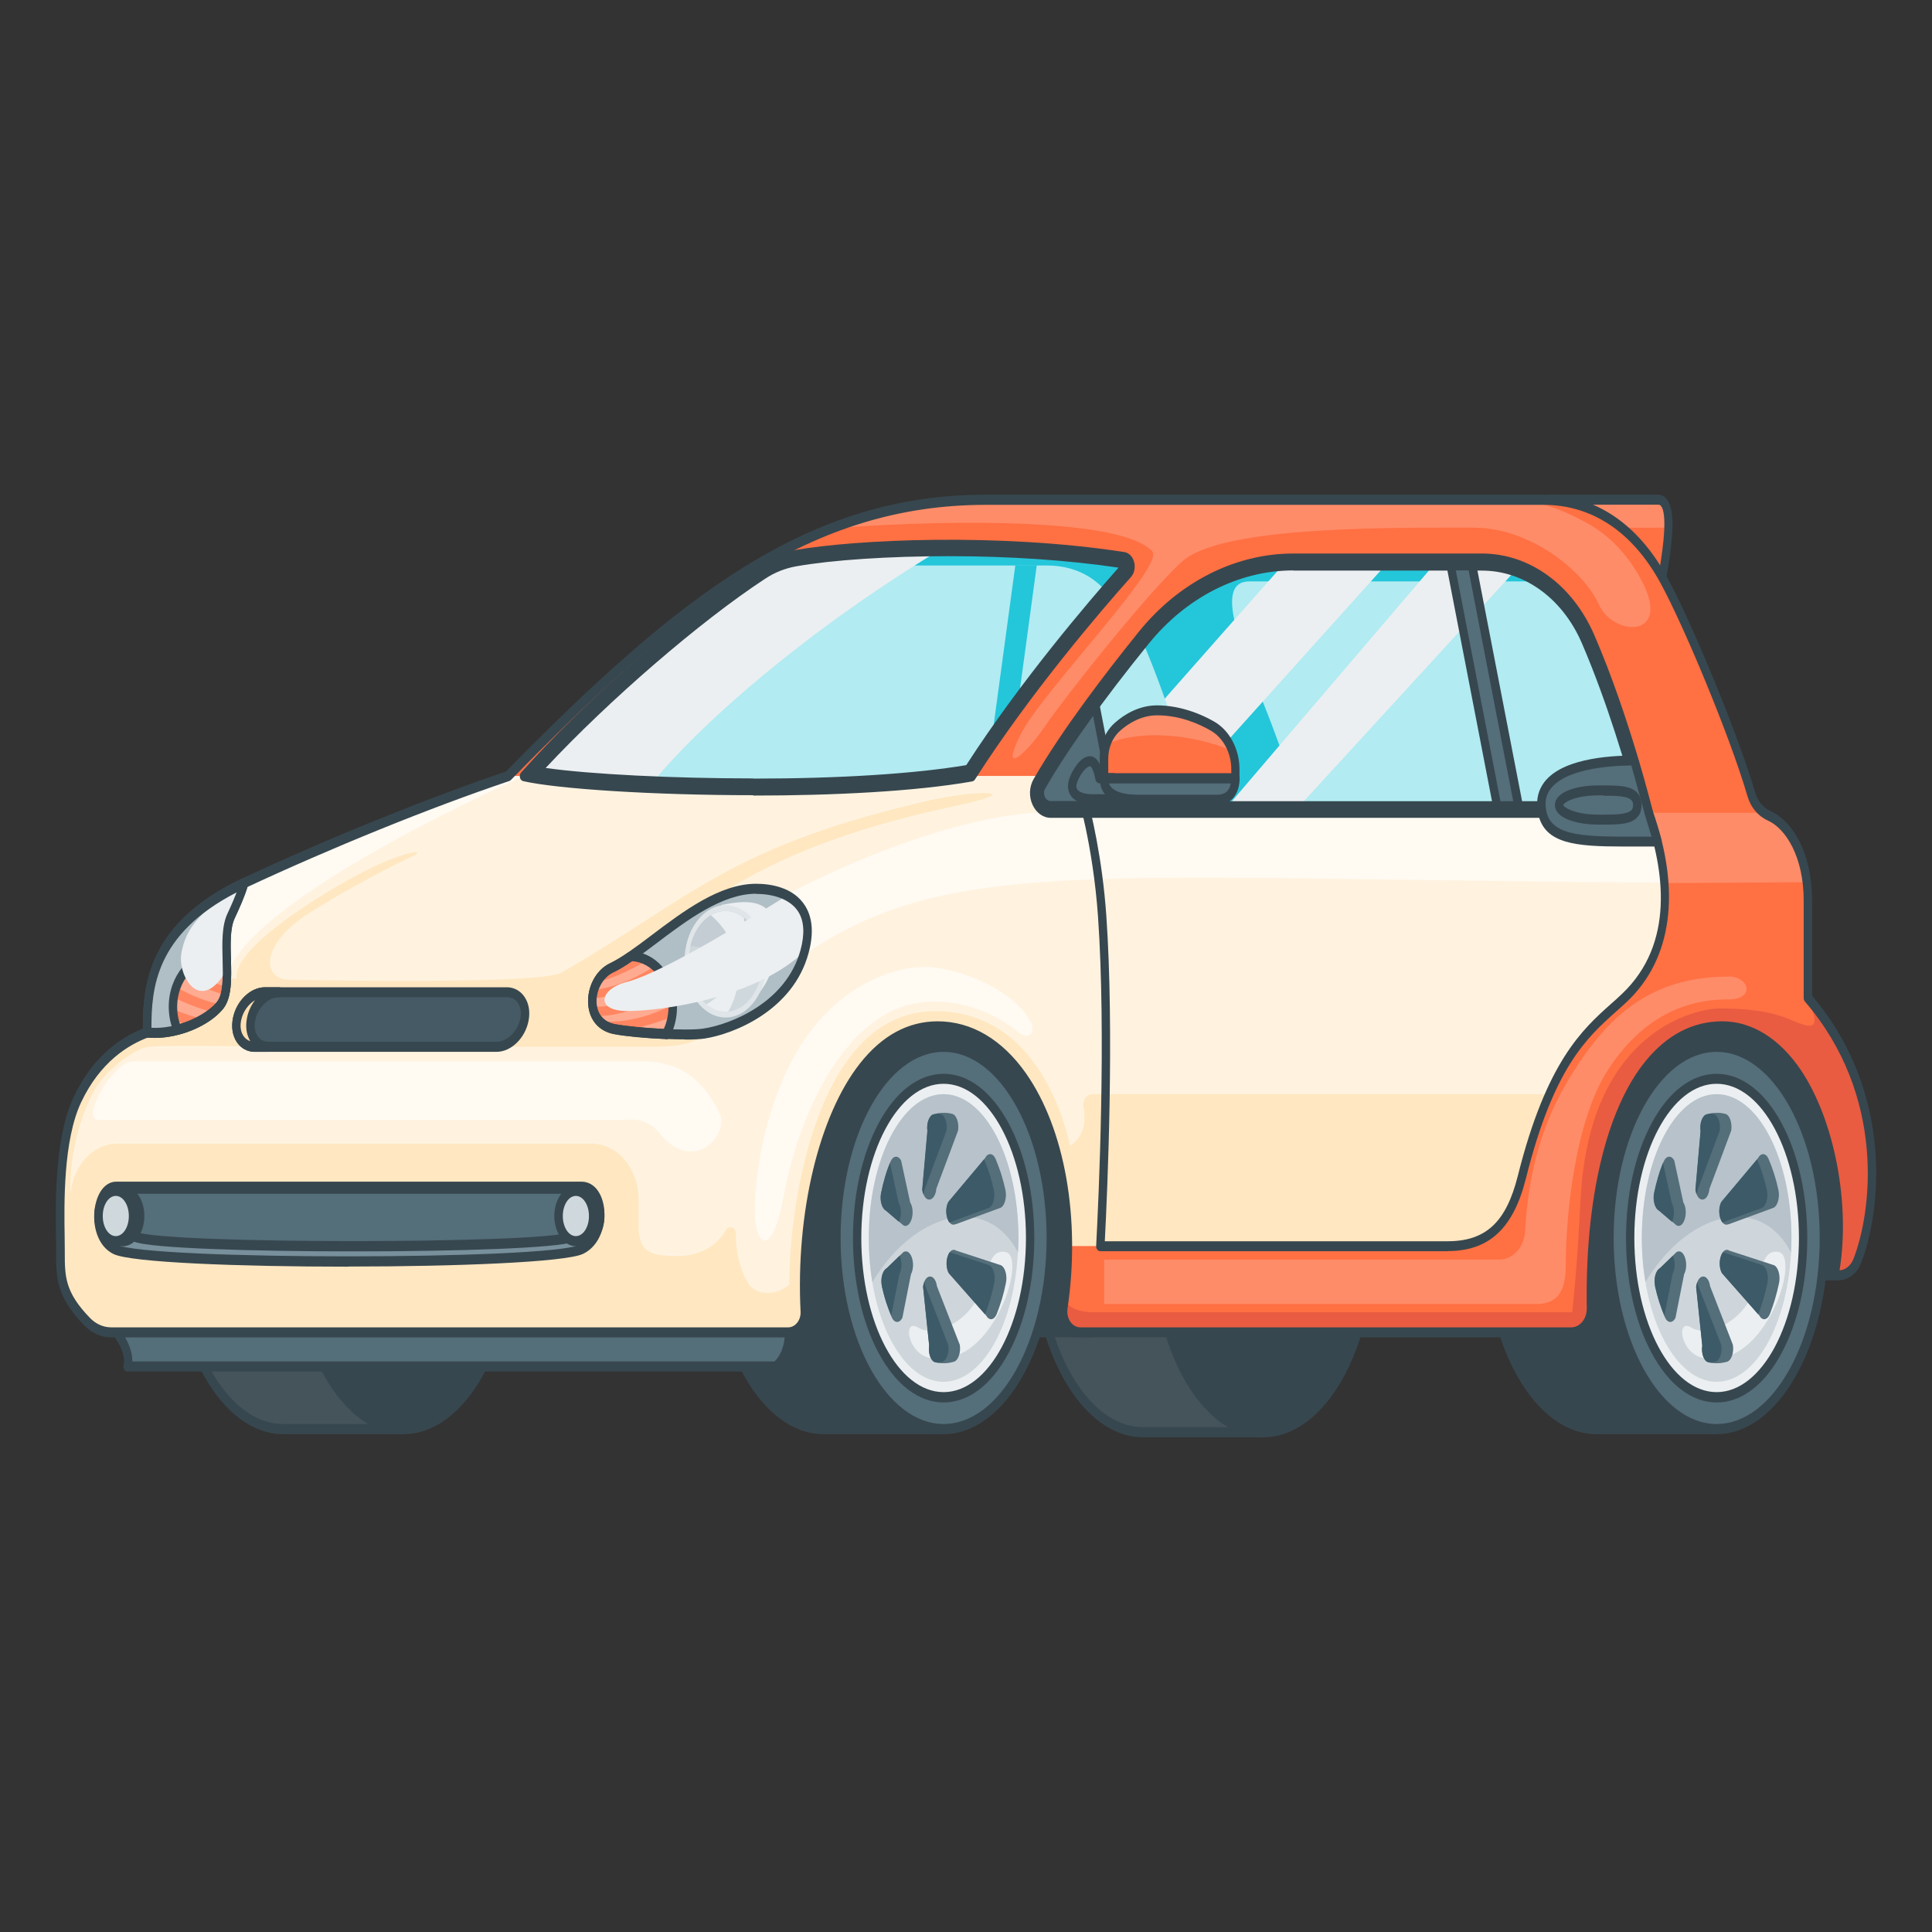 <svg width="32" height="32" viewBox="0 0 32 32" fill="none" xmlns="http://www.w3.org/2000/svg">
<rect x="0" y="0" width="32" height="32" fill="#333333" stroke="none"/>
<path d="M25.686 8.276H27.461C27.753 8.276 27.604 9.16 27.532 9.567C27.461 9.974 25.686 8.276 25.686 8.276Z" fill="#FF7043"/>
<path d="M27.634 8.739C27.638 8.502 27.606 8.309 27.491 8.282C27.482 8.282 27.47 8.279 27.461 8.279H25.686C25.686 8.279 25.904 8.488 26.19 8.741H27.636L27.634 8.739Z" fill="#FF8C68"/>
<path d="M27.466 9.713C27.105 9.713 25.99 8.675 25.642 8.342C25.619 8.32 25.61 8.285 25.619 8.249C25.628 8.213 25.656 8.194 25.684 8.194H27.459C27.524 8.194 27.581 8.224 27.62 8.285C27.763 8.496 27.694 9.033 27.597 9.583C27.588 9.641 27.558 9.682 27.512 9.702C27.498 9.707 27.48 9.71 27.459 9.71L27.466 9.713ZM25.886 8.359C26.573 8.997 27.328 9.6 27.466 9.548C27.51 9.297 27.637 8.568 27.517 8.389C27.503 8.367 27.487 8.359 27.464 8.359H25.886Z" fill="#37474F"/>
<path d="M4.691 17.34C3.71 17.34 2.916 18.757 2.916 20.504C2.916 22.252 3.71 23.669 4.691 23.669H6.683V17.337H4.691V17.34Z" fill="#45545B"/>
<path d="M6.683 23.754H4.691C3.673 23.754 2.844 22.296 2.844 20.504C2.844 18.713 3.673 17.255 4.691 17.255H6.683C6.722 17.255 6.752 17.293 6.752 17.337V23.669C6.752 23.715 6.72 23.751 6.683 23.751V23.754ZM4.691 17.422C3.749 17.422 2.985 18.806 2.985 20.504C2.985 22.202 3.752 23.586 4.691 23.586H6.614V17.42H4.691V17.422Z" fill="#37474F"/>
<path d="M6.683 23.669C7.663 23.669 8.458 22.252 8.458 20.504C8.458 18.757 7.663 17.34 6.683 17.34C5.702 17.34 4.907 18.757 4.907 20.504C4.907 22.252 5.702 23.669 6.683 23.669Z" fill="#37474F"/>
<path d="M6.683 23.754C5.665 23.754 4.836 22.296 4.836 20.504C4.836 18.713 5.665 17.255 6.683 17.255C7.701 17.255 8.53 18.713 8.53 20.504C8.53 22.296 7.701 23.754 6.683 23.754ZM6.683 17.422C5.741 17.422 4.977 18.806 4.977 20.504C4.977 22.202 5.744 23.586 6.683 23.586C7.623 23.586 8.39 22.202 8.39 20.504C8.39 18.806 7.623 17.422 6.683 17.422Z" fill="#37474F"/>
<path d="M18.932 17.392C17.951 17.392 17.156 18.809 17.156 20.557C17.156 22.304 17.951 23.721 18.932 23.721H20.924V17.39H18.932V17.392Z" fill="#45545B"/>
<path d="M20.924 23.806H18.932C17.914 23.806 17.085 22.348 17.085 20.557C17.085 18.765 17.914 17.307 18.932 17.307H20.924C20.963 17.307 20.993 17.346 20.993 17.39V23.721C20.993 23.768 20.961 23.803 20.924 23.803V23.806ZM18.932 17.475C17.99 17.475 17.225 18.859 17.225 20.557C17.225 22.254 17.992 23.638 18.932 23.638H20.855V17.472H18.932V17.475Z" fill="#37474F"/>
<path d="M20.923 23.724C21.904 23.724 22.699 22.307 22.699 20.559C22.699 18.812 21.904 17.395 20.923 17.395C19.943 17.395 19.148 18.812 19.148 20.559C19.148 22.307 19.943 23.724 20.923 23.724Z" fill="#37474F"/>
<path d="M20.924 23.806C19.906 23.806 19.077 22.348 19.077 20.557C19.077 18.765 19.906 17.307 20.924 17.307C21.942 17.307 22.771 18.765 22.771 20.557C22.771 22.348 21.942 23.806 20.924 23.806ZM20.924 17.475C19.982 17.475 19.218 18.859 19.218 20.557C19.218 22.254 19.985 23.638 20.924 23.638C21.864 23.638 22.63 22.254 22.63 20.557C22.63 18.859 21.864 17.475 20.924 17.475Z" fill="#37474F"/>
<path d="M18.084 16.748H12.893V22.065H18.084V16.748Z" fill="#37474F"/>
<path d="M18.084 22.15H12.894C12.855 22.15 12.825 22.111 12.825 22.067V16.751C12.825 16.704 12.857 16.669 12.894 16.669H18.084C18.123 16.669 18.154 16.707 18.154 16.751V22.067C18.154 22.114 18.121 22.15 18.084 22.15ZM12.963 21.982H18.015V16.831H12.963V21.982Z" fill="#37474F"/>
<path d="M13.635 17.34C12.654 17.34 11.859 18.757 11.859 20.504C11.859 22.252 12.654 23.669 13.635 23.669H15.627V17.337H13.635V17.34Z" fill="#37474F"/>
<path d="M15.63 23.754H13.638C12.62 23.754 11.791 22.296 11.791 20.504C11.791 18.713 12.62 17.255 13.638 17.255H15.63C15.669 17.255 15.699 17.293 15.699 17.337V23.669C15.699 23.715 15.667 23.751 15.63 23.751V23.754ZM13.636 17.422C12.694 17.422 11.929 18.806 11.929 20.504C11.929 22.202 12.696 23.586 13.636 23.586H15.559V17.42H13.636V17.422Z" fill="#37474F"/>
<path d="M15.629 23.669C16.61 23.669 17.404 22.252 17.404 20.504C17.404 18.757 16.61 17.34 15.629 17.34C14.648 17.34 13.854 18.757 13.854 20.504C13.854 22.252 14.648 23.669 15.629 23.669Z" fill="#546E7A"/>
<path d="M15.629 23.754C14.611 23.754 13.782 22.296 13.782 20.504C13.782 18.713 14.611 17.255 15.629 17.255C16.647 17.255 17.476 18.713 17.476 20.504C17.476 22.296 16.647 23.754 15.629 23.754ZM15.629 17.422C14.687 17.422 13.923 18.806 13.923 20.504C13.923 22.202 14.69 23.586 15.629 23.586C16.569 23.586 17.335 22.202 17.335 20.504C17.335 18.806 16.569 17.422 15.629 17.422Z" fill="#37474F"/>
<path d="M15.629 23.143C14.839 23.143 14.197 21.96 14.197 20.507C14.197 19.054 14.839 17.871 15.629 17.871C16.419 17.871 17.061 19.054 17.061 20.507C17.061 21.96 16.419 23.143 15.629 23.143Z" fill="#ECEFF1"/>
<path d="M15.629 17.951C16.382 17.951 16.993 19.096 16.993 20.504C16.993 21.913 16.382 23.058 15.629 23.058C14.876 23.058 14.266 21.913 14.266 20.504C14.266 19.096 14.876 17.951 15.629 17.951ZM15.629 17.786C15.217 17.786 14.833 18.078 14.549 18.611C14.278 19.12 14.128 19.794 14.128 20.507C14.128 21.22 14.278 21.894 14.549 22.403C14.833 22.934 15.217 23.229 15.629 23.229C16.042 23.229 16.426 22.937 16.709 22.403C16.981 21.894 17.131 21.22 17.131 20.507C17.131 19.794 16.981 19.12 16.709 18.611C16.426 18.08 16.042 17.786 15.629 17.786Z" fill="#37474F"/>
<path d="M16.866 20.504C16.866 19.186 16.311 18.122 15.627 18.122C14.943 18.122 14.388 19.189 14.388 20.504C14.388 21.82 14.943 22.887 15.627 22.887C16.311 22.887 16.866 21.82 16.866 20.504Z" fill="#CED6DB"/>
<path d="M16.341 21.121C16.164 21.902 15.477 22.158 15.21 21.99C14.943 21.822 15.031 22.433 15.415 22.494C15.8 22.554 16.171 22.367 16.477 21.861C16.783 21.355 16.855 20.78 16.657 20.738C16.461 20.697 16.392 20.884 16.339 21.118L16.341 21.121Z" fill="#EBEFF1"/>
<path d="M16.862 20.741C16.866 20.664 16.869 20.584 16.869 20.507C16.869 19.189 16.314 18.124 15.63 18.124C14.946 18.124 14.391 19.192 14.391 20.507C14.391 20.76 14.411 21.005 14.45 21.236C15.114 20.116 16.325 19.726 16.862 20.744V20.741Z" fill="#B7C2CA"/>
<path d="M15.828 20.711L16.578 20.956C16.648 20.989 16.687 21.126 16.661 21.25C16.643 21.341 16.62 21.432 16.595 21.517C16.569 21.602 16.539 21.685 16.509 21.765C16.465 21.869 16.383 21.88 16.332 21.787L15.715 21.085C15.627 20.925 15.708 20.653 15.828 20.708V20.711ZM15.825 20.279L16.574 20.004C16.643 19.968 16.68 19.828 16.652 19.704C16.631 19.613 16.608 19.525 16.581 19.439C16.553 19.354 16.523 19.274 16.491 19.197C16.447 19.093 16.362 19.09 16.314 19.184L15.708 19.905C15.623 20.07 15.708 20.337 15.825 20.276V20.279ZM15.505 19.698L15.869 18.724C15.887 18.595 15.841 18.465 15.77 18.449C15.717 18.435 15.666 18.43 15.614 18.433C15.56 18.433 15.508 18.444 15.457 18.457C15.388 18.479 15.342 18.611 15.363 18.738L15.277 19.706C15.309 19.927 15.478 19.921 15.508 19.701L15.505 19.698ZM15.077 19.924L14.925 19.222C14.874 19.129 14.791 19.14 14.748 19.244C14.715 19.321 14.688 19.404 14.662 19.492C14.637 19.577 14.614 19.668 14.596 19.759C14.57 19.883 14.61 20.02 14.678 20.053L14.966 20.298C15.084 20.353 15.167 20.081 15.079 19.921L15.077 19.924ZM14.969 20.733L14.685 21.008C14.616 21.044 14.579 21.184 14.607 21.308C14.628 21.399 14.651 21.487 14.678 21.572C14.706 21.657 14.736 21.737 14.768 21.814C14.812 21.919 14.897 21.922 14.946 21.828L15.088 21.107C15.174 20.942 15.088 20.675 14.971 20.735L14.969 20.733ZM15.289 21.313L15.39 22.287C15.372 22.417 15.418 22.546 15.489 22.563C15.542 22.576 15.593 22.582 15.646 22.579C15.699 22.579 15.752 22.568 15.802 22.554C15.871 22.532 15.918 22.4 15.897 22.274L15.519 21.305C15.487 21.085 15.319 21.09 15.289 21.311V21.313Z" fill="#546E7A"/>
<path d="M14.607 21.305C14.627 21.396 14.65 21.484 14.678 21.569C14.703 21.646 14.731 21.721 14.761 21.792L14.897 21.101C14.945 21.008 14.938 20.878 14.901 20.799L14.687 21.005C14.618 21.041 14.581 21.181 14.609 21.305H14.607Z" fill="#3C5A68"/>
<path d="M15.328 21.308C15.323 21.28 15.316 21.256 15.309 21.233C15.3 21.256 15.293 21.283 15.289 21.313L15.39 22.287C15.371 22.417 15.418 22.546 15.489 22.562C15.505 22.565 15.521 22.568 15.537 22.571C15.563 22.565 15.588 22.56 15.611 22.554C15.68 22.532 15.726 22.4 15.705 22.274L15.328 21.305V21.308Z" fill="#3C5A68"/>
<path d="M16.387 20.956L15.73 20.741C15.675 20.815 15.655 20.978 15.714 21.088L16.316 21.77C16.316 21.77 16.316 21.77 16.316 21.765C16.348 21.688 16.375 21.605 16.401 21.517C16.426 21.432 16.449 21.341 16.467 21.25C16.493 21.126 16.454 20.989 16.384 20.956H16.387Z" fill="#3C5A68"/>
<path d="M16.299 19.203L15.707 19.91C15.65 20.02 15.671 20.174 15.723 20.248L16.382 20.006C16.451 19.971 16.488 19.83 16.46 19.706C16.44 19.616 16.417 19.528 16.389 19.442C16.361 19.36 16.331 19.277 16.299 19.203Z" fill="#3C5A68"/>
<path d="M14.678 20.056L14.89 20.238C14.929 20.155 14.938 20.02 14.885 19.924L14.74 19.261C14.71 19.335 14.682 19.412 14.659 19.492C14.634 19.577 14.611 19.668 14.593 19.759C14.567 19.883 14.607 20.02 14.676 20.053L14.678 20.056Z" fill="#3C5A68"/>
<path d="M15.359 18.738L15.274 19.706C15.278 19.734 15.285 19.759 15.292 19.781C15.302 19.759 15.309 19.731 15.313 19.701L15.677 18.727C15.695 18.598 15.649 18.468 15.578 18.452C15.562 18.449 15.546 18.446 15.53 18.443C15.504 18.449 15.479 18.454 15.456 18.46C15.387 18.482 15.341 18.614 15.361 18.741L15.359 18.738Z" fill="#3C5A68"/>
<path d="M30.381 21.123H28.898C28.898 21.123 26.428 22.065 26.365 22.065C26.303 22.065 25.824 18.724 25.824 18.669C25.824 18.614 28.258 16.528 28.258 16.528L30.381 17.34C30.381 17.34 30.814 20.1 30.798 20.141C30.782 20.183 30.381 21.123 30.381 21.123Z" fill="#37474F"/>
<path d="M26.365 22.15C26.289 22.15 26.268 22.15 26.004 20.405C25.9 19.72 25.755 18.719 25.755 18.672C25.755 18.614 25.755 18.595 27.001 17.513C27.602 16.991 28.212 16.468 28.219 16.462C28.237 16.446 28.26 16.443 28.281 16.451L30.404 17.263C30.43 17.271 30.446 17.296 30.45 17.326C30.888 20.111 30.874 20.147 30.863 20.177C30.846 20.218 30.485 21.066 30.444 21.162C30.432 21.189 30.407 21.206 30.381 21.206H28.91C27.779 21.635 26.425 22.147 26.365 22.147V22.15ZM25.898 18.699C25.937 19.032 26.305 21.553 26.407 21.968C26.683 21.877 27.993 21.382 28.878 21.044C28.884 21.044 28.891 21.041 28.898 21.041H30.34C30.487 20.697 30.69 20.221 30.729 20.125C30.713 19.938 30.483 18.432 30.321 17.406L28.272 16.622C27.383 17.384 26.075 18.515 25.898 18.699Z" fill="#37474F"/>
<path d="M26.442 17.34C25.46 17.34 24.666 18.757 24.666 20.504C24.666 22.252 25.46 23.669 26.442 23.669H28.433V17.337H26.442V17.34Z" fill="#37474F"/>
<path d="M28.433 23.754H26.441C25.423 23.754 24.594 22.296 24.594 20.504C24.594 18.713 25.423 17.255 26.441 17.255H28.433C28.472 17.255 28.502 17.293 28.502 17.337V23.669C28.502 23.715 28.47 23.751 28.433 23.751V23.754ZM26.441 17.422C25.499 17.422 24.735 18.806 24.735 20.504C24.735 22.202 25.502 23.586 26.441 23.586H28.364V17.42H26.441V17.422Z" fill="#37474F"/>
<path d="M28.433 23.669C29.414 23.669 30.209 22.252 30.209 20.504C30.209 18.757 29.414 17.34 28.433 17.34C27.453 17.34 26.658 18.757 26.658 20.504C26.658 22.252 27.453 23.669 28.433 23.669Z" fill="#546E7A"/>
<path d="M28.433 23.754C27.415 23.754 26.586 22.296 26.586 20.504C26.586 18.713 27.415 17.255 28.433 17.255C29.451 17.255 30.28 18.713 30.28 20.504C30.28 22.296 29.451 23.754 28.433 23.754ZM28.433 17.422C27.491 17.422 26.727 18.806 26.727 20.504C26.727 22.202 27.494 23.586 28.433 23.586C29.373 23.586 30.14 22.202 30.14 20.504C30.14 18.806 29.373 17.422 28.433 17.422Z" fill="#37474F"/>
<path d="M28.433 23.143C27.643 23.143 27.001 21.96 27.001 20.507C27.001 19.054 27.643 17.871 28.433 17.871C29.223 17.871 29.866 19.054 29.866 20.507C29.866 21.96 29.223 23.143 28.433 23.143Z" fill="#ECEFF1"/>
<path d="M28.433 17.951C29.186 17.951 29.796 19.096 29.796 20.504C29.796 21.913 29.186 23.058 28.433 23.058C27.68 23.058 27.07 21.913 27.07 20.504C27.07 19.096 27.68 17.951 28.433 17.951ZM28.433 17.786C28.021 17.786 27.636 18.078 27.353 18.611C27.081 19.12 26.932 19.794 26.932 20.507C26.932 21.22 27.081 21.894 27.353 22.403C27.636 22.934 28.021 23.229 28.433 23.229C28.845 23.229 29.23 22.937 29.513 22.403C29.785 21.894 29.934 21.22 29.934 20.507C29.934 19.794 29.785 19.12 29.513 18.611C29.23 18.08 28.845 17.786 28.433 17.786Z" fill="#37474F"/>
<path d="M28.433 22.887C29.117 22.887 29.672 21.82 29.672 20.504C29.672 19.188 29.117 18.122 28.433 18.122C27.749 18.122 27.194 19.188 27.194 20.504C27.194 21.82 27.749 22.887 28.433 22.887Z" fill="#CED6DB"/>
<path d="M29.147 21.121C28.969 21.902 28.283 22.158 28.016 21.99C27.749 21.822 27.836 22.433 28.221 22.494C28.605 22.554 28.976 22.367 29.282 21.861C29.589 21.355 29.66 20.78 29.462 20.738C29.266 20.697 29.197 20.884 29.144 21.118L29.147 21.121Z" fill="#EBEFF1"/>
<path d="M29.665 20.741C29.67 20.664 29.672 20.584 29.672 20.507C29.672 19.189 29.117 18.124 28.433 18.124C27.749 18.124 27.194 19.192 27.194 20.507C27.194 20.76 27.215 21.005 27.254 21.236C27.917 20.116 29.129 19.726 29.665 20.744V20.741Z" fill="#B7C2CA"/>
<path d="M28.633 20.711L29.384 20.956C29.453 20.989 29.492 21.126 29.467 21.25C29.448 21.341 29.425 21.432 29.4 21.517C29.375 21.602 29.345 21.685 29.315 21.765C29.271 21.869 29.188 21.88 29.138 21.787L28.52 21.085C28.433 20.925 28.514 20.653 28.633 20.708V20.711ZM28.629 20.279L29.377 20.004C29.446 19.968 29.483 19.828 29.455 19.704C29.435 19.613 29.412 19.525 29.384 19.439C29.356 19.354 29.326 19.274 29.294 19.197C29.25 19.093 29.165 19.09 29.117 19.184L28.511 19.905C28.426 20.07 28.511 20.337 28.629 20.276V20.279ZM28.311 19.698L28.675 18.724C28.693 18.595 28.647 18.465 28.576 18.449C28.523 18.435 28.472 18.43 28.419 18.433C28.366 18.433 28.313 18.444 28.263 18.457C28.194 18.479 28.147 18.611 28.168 18.738L28.083 19.706C28.115 19.927 28.283 19.921 28.313 19.701L28.311 19.698ZM27.883 19.924L27.731 19.222C27.68 19.129 27.597 19.14 27.553 19.244C27.521 19.321 27.493 19.404 27.468 19.492C27.443 19.58 27.42 19.668 27.401 19.759C27.376 19.883 27.415 20.02 27.484 20.053L27.772 20.298C27.89 20.353 27.972 20.081 27.885 19.921L27.883 19.924ZM27.774 20.733L27.491 21.008C27.422 21.044 27.385 21.184 27.413 21.308C27.433 21.399 27.457 21.487 27.484 21.572C27.512 21.657 27.542 21.737 27.574 21.814C27.618 21.919 27.703 21.922 27.751 21.828L27.894 21.107C27.979 20.942 27.894 20.675 27.777 20.735L27.774 20.733ZM28.095 21.313L28.196 22.287C28.177 22.417 28.223 22.546 28.295 22.563C28.348 22.576 28.398 22.582 28.451 22.579C28.504 22.579 28.557 22.568 28.608 22.554C28.677 22.532 28.723 22.4 28.702 22.274L28.325 21.305C28.293 21.085 28.124 21.09 28.095 21.311V21.313Z" fill="#546E7A"/>
<path d="M27.413 21.305C27.434 21.396 27.457 21.484 27.485 21.569C27.51 21.646 27.538 21.721 27.567 21.792L27.703 21.101C27.752 21.008 27.745 20.878 27.708 20.799L27.494 21.005C27.425 21.041 27.388 21.181 27.416 21.305H27.413Z" fill="#3C5A68"/>
<path d="M28.131 21.308C28.127 21.28 28.12 21.256 28.113 21.233C28.104 21.256 28.097 21.283 28.092 21.313L28.194 22.287C28.175 22.417 28.221 22.546 28.293 22.562C28.309 22.565 28.325 22.568 28.341 22.571C28.366 22.565 28.392 22.56 28.415 22.554C28.484 22.532 28.53 22.4 28.509 22.274L28.131 21.305V21.308Z" fill="#3C5A68"/>
<path d="M29.193 20.956L28.537 20.741C28.481 20.815 28.461 20.978 28.521 21.088L29.122 21.77C29.122 21.77 29.122 21.77 29.122 21.765C29.154 21.688 29.181 21.605 29.207 21.517C29.232 21.429 29.255 21.341 29.274 21.25C29.299 21.126 29.26 20.989 29.191 20.956H29.193Z" fill="#3C5A68"/>
<path d="M29.103 19.203L28.511 19.91C28.453 20.02 28.474 20.174 28.527 20.248L29.186 20.006C29.255 19.971 29.292 19.83 29.264 19.706C29.243 19.616 29.22 19.528 29.193 19.442C29.165 19.36 29.135 19.277 29.103 19.203Z" fill="#3C5A68"/>
<path d="M27.482 20.056L27.694 20.238C27.733 20.155 27.742 20.02 27.689 19.924L27.544 19.261C27.514 19.335 27.486 19.412 27.463 19.492C27.438 19.577 27.415 19.668 27.396 19.759C27.371 19.883 27.41 20.02 27.479 20.053L27.482 20.056Z" fill="#3C5A68"/>
<path d="M28.166 18.738L28.081 19.706C28.085 19.734 28.092 19.759 28.099 19.781C28.108 19.759 28.115 19.731 28.12 19.701L28.484 18.727C28.502 18.598 28.456 18.468 28.384 18.452C28.368 18.449 28.352 18.446 28.336 18.443C28.311 18.449 28.285 18.454 28.262 18.46C28.193 18.482 28.147 18.614 28.168 18.741L28.166 18.738Z" fill="#3C5A68"/>
<path d="M1.925 22.064C2.192 22.411 2.112 22.631 2.112 22.631H12.852C12.852 22.631 13.073 22.48 13.073 22.064H1.925Z" fill="#546E7A"/>
<path d="M12.852 22.717H2.112C2.089 22.717 2.066 22.703 2.054 22.678C2.04 22.653 2.04 22.626 2.049 22.598C2.049 22.598 2.102 22.414 1.877 22.12C1.858 22.095 1.854 22.059 1.865 22.029C1.877 21.998 1.902 21.979 1.93 21.979H13.075C13.114 21.979 13.144 22.018 13.144 22.062C13.144 22.519 12.9 22.695 12.889 22.7C12.877 22.708 12.866 22.711 12.854 22.711L12.852 22.717ZM2.192 22.549H12.829C12.868 22.513 12.976 22.395 12.997 22.147H2.07C2.171 22.32 2.192 22.458 2.192 22.549Z" fill="#37474F"/>
<path d="M8.415 12.855C11.411 9.79 13.511 8.277 16.323 8.277H25.562C26.442 8.277 27.114 8.802 27.554 9.606C27.948 10.324 28.715 12.162 29.003 13.155C29.051 13.323 29.161 13.45 29.299 13.513C29.638 13.664 29.94 14.168 29.94 14.922V16.529C31.361 18.18 31.036 20.18 30.757 20.893C30.702 21.036 30.58 21.127 30.449 21.127H30.382C30.69 19.503 29.988 17.002 28.528 17.002C27.068 17.002 26.303 18.928 26.352 21.671C26.357 21.889 26.209 22.067 26.025 22.067H17.894C17.716 22.067 17.583 21.875 17.615 21.666C17.967 19.261 17.044 17.002 15.529 17.002C14.013 17.002 13.219 19.61 13.325 21.721C13.334 21.911 13.21 22.07 13.051 22.07H1.836C1.693 22.07 1.555 22.01 1.444 21.9C0.988 21.432 0.998 21.135 0.998 20.714C0.998 20.243 0.926 18.966 1.276 18.221C1.601 17.527 2.08 17.233 2.435 17.104C2.435 16.347 2.492 15.354 4.042 14.63C5.583 13.909 7.195 13.271 8.413 12.858L8.415 12.855Z" fill="#FFF3E0"/>
<path d="M4.799 16.228C4.35 16.228 4.297 15.667 5.078 15.153C5.704 14.74 6.634 14.272 6.837 14.181C7.04 14.091 6.837 14.055 6.213 14.344C5.612 14.624 3.945 15.604 3.917 16.157C3.889 16.71 4.801 16.228 4.801 16.228H4.799Z" fill="#FFE7C1"/>
<path d="M15.482 13.237C12.108 14 11.521 14.822 9.301 16.11C8.921 16.33 4.209 16.223 3.841 16.204C3.525 16.187 3.73 15.474 3.654 15.439C3.578 15.403 2.003 17.376 2.436 17.34C2.869 17.304 4.368 17.34 4.907 17.34H10.346C11.256 17.34 11.3 17.357 11.944 17.051C12.589 16.746 11.938 15.799 11.412 16.017C10.887 16.234 11.205 15.315 11.698 14.968C12.902 14.118 14.388 13.656 15.792 13.356C17.091 13.078 16.159 13.089 15.479 13.24L15.482 13.237Z" fill="#FFE7C1"/>
<path d="M13.325 21.718C13.313 21.498 13.311 21.272 13.318 21.044L13.232 20.898C13.232 21.437 12.548 21.561 12.383 21.236C12.367 21.203 12.35 21.176 12.334 21.151C12.235 20.909 12.194 20.76 12.187 20.43C12.187 20.326 12.076 20.287 12.026 20.372C11.874 20.625 11.618 20.804 11.21 20.804C10.727 20.804 10.6 20.708 10.577 20.345V19.869C10.577 19.357 10.229 18.942 9.801 18.942H1.942C1.545 18.942 1.218 19.296 1.172 19.753C1.168 19.723 1.165 19.69 1.165 19.66C1.165 18.911 1.444 18.215 1.631 17.954C1.817 17.692 2.188 17.398 2.434 17.343C2.681 17.288 2.434 17.103 2.434 17.103C2.08 17.233 1.601 17.527 1.276 18.221C0.928 18.961 1 20.238 1 20.708C1 21.129 0.988 21.426 1.446 21.894C1.555 22.004 1.693 22.064 1.838 22.064H13.053C13.212 22.064 13.336 21.905 13.327 21.718H13.325Z" fill="#FFE7C1"/>
<path d="M15.489 16.748C13.557 16.748 13.073 19.869 13.073 21.275L13.315 21.165C13.347 19.178 14.075 16.996 15.528 16.996C16.509 16.996 17.241 17.94 17.541 19.258L17.759 19.159C17.759 19.159 17.421 16.748 15.491 16.748H15.489Z" fill="#FFE7C1"/>
<path d="M26.703 18.122H18.089C17.997 18.122 17.925 18.226 17.946 18.333C18.07 18.983 17.492 19.071 17.492 19.071C17.658 20.006 17.683 19.877 17.683 20.898C17.683 21.919 25.745 21.145 25.745 21.145L26.703 18.122Z" fill="#FFE7C1"/>
<path d="M3.758 16.16C4.15 14.839 8.677 12.855 8.677 12.855H8.304C8.304 12.855 4.378 14.415 3.915 14.688C3.449 14.96 3.758 16.16 3.758 16.16Z" fill="#FFFAF2"/>
<path d="M29.301 13.513C29.271 13.499 29.244 13.482 29.218 13.463L17.631 13.457C15.592 13.336 12.288 15.108 12.037 15.461C11.744 15.871 11.422 17.343 12.444 16.482C15.489 13.917 17.126 14.627 29.923 14.627C29.856 14.038 29.594 13.645 29.301 13.513Z" fill="#FFFAF2"/>
<path d="M30.448 21.123C30.579 21.123 30.701 21.033 30.756 20.89C31.035 20.18 31.362 18.177 29.939 16.526V14.919C29.939 14.165 29.64 13.661 29.299 13.51C29.161 13.447 29.05 13.32 29.002 13.152C28.714 12.159 27.947 10.323 27.553 9.603C27.113 8.799 26.441 8.274 25.561 8.274H16.322C13.511 8.274 11.41 9.787 8.412 12.852H27.141C27.141 12.852 27.443 13.719 27.503 14.173C27.562 14.627 27.735 15.744 26.816 16.605C25.898 17.467 25.527 18.278 25.225 19.404C24.923 20.529 24.484 20.639 23.97 20.639H17.686C17.686 20.972 17.66 21.316 17.61 21.66C17.58 21.869 17.711 22.062 17.888 22.062H26.02C26.201 22.062 26.349 21.883 26.347 21.666C26.298 18.922 27.13 16.996 28.523 16.996C29.916 16.996 30.685 19.497 30.377 21.121H30.443L30.448 21.123Z" fill="#FF7043"/>
<path d="M29.656 16.889C29.285 16.732 28.878 16.704 28.482 16.704C28.086 16.704 26.319 17.073 26.179 19.869C26.117 21.107 26.041 21.734 26.041 21.734H18.084C17.946 21.734 17.681 21.69 17.635 21.509C17.628 21.561 17.624 21.613 17.615 21.666C17.585 21.875 17.716 22.067 17.893 22.067H26.025C26.206 22.067 26.354 21.889 26.352 21.671C26.303 18.928 27.134 17.002 28.528 17.002C29.921 17.002 30.69 19.503 30.381 21.126H30.448C30.58 21.126 30.702 21.035 30.757 20.892C31.035 20.183 31.363 18.179 29.939 16.528C30.179 17.081 30.025 17.046 29.654 16.889H29.656Z" fill="#E95C41"/>
<path d="M13.835 8.75C15.03 8.645 18.517 8.507 19.085 9.132C19.302 9.371 17.266 11.452 16.911 12.153C16.557 12.855 16.957 12.541 17.312 12.024C17.667 11.507 19.048 9.768 19.59 9.292C20.218 8.739 22.779 8.739 24.108 8.739H26.406C25.955 8.461 25.487 8.276 24.99 8.276H16.322C15.516 8.276 14.77 8.4 14.042 8.651C13.971 8.681 13.899 8.714 13.832 8.747L13.835 8.75Z" fill="#FF8C68"/>
<path d="M24.403 8.739C25.361 8.739 26.245 9.476 26.482 10.012C26.72 10.549 27.71 10.585 27.185 9.605C26.66 8.626 25.87 8.507 25.87 8.507L24.403 8.739Z" fill="#FF8C68"/>
<path d="M29.218 13.463H27.337C27.408 13.708 27.48 13.98 27.505 14.173C27.521 14.286 27.542 14.443 27.553 14.627L29.914 14.613C29.909 14.242 29.603 13.46 29.218 13.46V13.463Z" fill="#FF8C68"/>
<path d="M26.027 22.15H17.895C17.792 22.15 17.693 22.095 17.626 21.998C17.557 21.902 17.529 21.776 17.547 21.649C17.759 20.207 17.508 18.765 16.891 17.888C16.52 17.362 16.051 17.081 15.53 17.081C15.081 17.081 14.681 17.299 14.342 17.728C13.598 18.672 13.331 20.408 13.396 21.712C13.4 21.828 13.368 21.935 13.303 22.02C13.237 22.103 13.149 22.15 13.052 22.15H1.835C1.674 22.15 1.52 22.081 1.4 21.957C0.928 21.476 0.928 21.151 0.93 20.738V20.708C0.93 20.65 0.93 20.579 0.928 20.499C0.919 19.921 0.903 18.845 1.218 18.174C1.538 17.489 2.01 17.178 2.367 17.037C2.367 16.366 2.416 15.296 4.018 14.547C5.43 13.887 7.06 13.226 8.382 12.778C11.291 9.806 13.421 8.194 16.322 8.194H25.561C26.413 8.194 27.123 8.667 27.613 9.561C28.002 10.271 28.779 12.129 29.071 13.127C29.112 13.268 29.204 13.38 29.329 13.435C29.644 13.579 30.013 14.052 30.013 14.921V16.492C31.392 18.116 31.148 20.1 30.823 20.925C30.757 21.096 30.609 21.206 30.453 21.206H30.386C30.365 21.206 30.344 21.195 30.331 21.176C30.317 21.157 30.312 21.129 30.317 21.104C30.522 20.028 30.273 18.65 29.725 17.83C29.398 17.34 28.983 17.081 28.532 17.081C28.081 17.081 27.692 17.285 27.364 17.687C26.738 18.452 26.395 19.902 26.427 21.668C26.427 21.795 26.39 21.916 26.314 22.007C26.238 22.098 26.139 22.15 26.031 22.15H26.027ZM15.528 16.916C16.09 16.916 16.599 17.216 16.995 17.78C17.637 18.697 17.902 20.188 17.681 21.679C17.67 21.756 17.688 21.833 17.73 21.894C17.771 21.952 17.828 21.985 17.893 21.985H26.024C26.093 21.985 26.16 21.952 26.209 21.891C26.257 21.833 26.282 21.754 26.282 21.671C26.25 19.863 26.607 18.366 27.259 17.571C27.616 17.136 28.042 16.916 28.527 16.916C29.013 16.916 29.474 17.197 29.831 17.728C30.386 18.559 30.648 19.935 30.469 21.041C30.568 21.033 30.655 20.961 30.697 20.857C31.008 20.064 31.24 18.152 29.895 16.589C29.881 16.572 29.875 16.553 29.875 16.528V14.921C29.875 14.187 29.575 13.722 29.28 13.59C29.119 13.518 28.995 13.37 28.942 13.182C28.654 12.194 27.885 10.354 27.5 9.652C27.038 8.807 26.367 8.362 25.566 8.362H16.327C13.465 8.362 11.353 9.963 8.463 12.918C8.456 12.927 8.447 12.932 8.438 12.935C7.118 13.38 5.485 14.044 4.071 14.704C2.51 15.436 2.51 16.438 2.51 17.101C2.51 17.136 2.489 17.169 2.462 17.18C2.125 17.304 1.658 17.59 1.343 18.259C1.045 18.892 1.062 19.938 1.071 20.499C1.071 20.581 1.073 20.653 1.073 20.711V20.741C1.073 21.14 1.073 21.401 1.494 21.833C1.589 21.93 1.713 21.985 1.84 21.985H13.055C13.112 21.985 13.165 21.957 13.204 21.908C13.244 21.858 13.264 21.792 13.26 21.723C13.179 20.089 13.564 18.476 14.243 17.615C14.609 17.15 15.042 16.916 15.533 16.916H15.528Z" fill="#37474F"/>
<path d="M23.975 20.724H18.225C18.206 20.724 18.188 20.716 18.174 20.697C18.16 20.68 18.154 20.658 18.156 20.634C18.197 19.852 18.324 17.145 18.186 15.175C18.103 13.994 17.838 13.124 17.833 13.116C17.826 13.091 17.829 13.061 17.843 13.039C17.856 13.017 17.877 13.004 17.9 13.004H26.969C26.987 13.004 27.003 13.012 27.015 13.025L27.356 13.4C27.356 13.4 27.369 13.416 27.372 13.427C27.846 14.759 27.696 15.882 26.95 16.589C26.89 16.644 26.831 16.699 26.768 16.754C26.285 17.186 25.734 17.678 25.274 19.519C25.064 20.35 24.664 20.722 23.975 20.722V20.724ZM18.299 20.559H23.975C24.608 20.559 24.947 20.246 25.14 19.475C25.615 17.582 26.209 17.051 26.686 16.625C26.748 16.57 26.808 16.517 26.865 16.462C27.747 15.626 27.563 14.401 27.25 13.512L26.941 13.171H17.997C18.071 13.447 18.257 14.206 18.324 15.164C18.457 17.076 18.345 19.673 18.299 20.559Z" fill="#37474F"/>
<path d="M18.609 9.22C16.562 8.906 14.179 9.014 13.165 9.19C12.963 9.226 12.769 9.303 12.59 9.421C11.339 10.241 9.661 11.746 8.677 12.855C9.681 13.083 13.898 13.243 16.092 12.855C17.014 11.413 18.209 10.024 18.683 9.493C18.764 9.402 18.72 9.237 18.609 9.22Z" fill="#546E7A"/>
<path d="M12.476 13.171C10.813 13.171 9.231 13.067 8.665 12.938C8.64 12.932 8.619 12.91 8.612 12.88C8.605 12.85 8.612 12.816 8.63 12.797C9.685 11.609 11.373 10.128 12.557 9.352C12.743 9.231 12.944 9.149 13.155 9.113C14.173 8.934 16.541 8.824 18.618 9.143C18.696 9.154 18.761 9.217 18.784 9.308C18.809 9.399 18.788 9.495 18.731 9.559C18.259 10.087 17.066 11.474 16.149 12.91C16.138 12.927 16.122 12.938 16.103 12.943C15.147 13.111 13.787 13.177 12.476 13.177V13.171ZM8.828 12.8C10.03 13.012 13.978 13.136 16.055 12.778C16.976 11.342 18.164 9.96 18.634 9.432C18.662 9.402 18.655 9.363 18.65 9.355C18.648 9.344 18.634 9.308 18.597 9.303C16.557 8.992 14.153 9.102 13.172 9.272C12.976 9.305 12.789 9.383 12.619 9.493C11.481 10.238 9.876 11.642 8.824 12.8H8.828Z" fill="#37474F"/>
<path d="M12.477 12.979C11.044 12.979 9.573 12.896 8.88 12.781C9.93 11.63 11.512 10.255 12.633 9.517C12.802 9.407 12.986 9.333 13.179 9.3C13.773 9.195 14.748 9.132 15.722 9.132C16.751 9.132 17.746 9.201 18.596 9.33C18.616 9.333 18.625 9.352 18.628 9.363C18.63 9.374 18.632 9.393 18.616 9.413C18.146 9.941 16.96 11.317 16.039 12.753C15.185 12.899 13.921 12.982 12.475 12.982L12.477 12.979Z" fill="#B2EBF2"/>
<path d="M12.477 12.979C11.044 12.979 9.573 12.896 8.88 12.781C9.93 11.63 11.512 10.255 12.633 9.517C12.802 9.407 12.986 9.333 13.179 9.3C13.773 9.195 14.748 9.132 15.722 9.132C16.751 9.132 17.746 9.201 18.596 9.33C18.616 9.333 18.625 9.352 18.628 9.363C18.63 9.374 18.632 9.393 18.616 9.413C18.146 9.941 16.96 11.317 16.039 12.753C15.185 12.899 13.921 12.982 12.475 12.982L12.477 12.979Z" fill="#B2EBF2"/>
<path d="M16.438 12.162C16.583 11.953 16.73 11.749 16.875 11.551L17.172 9.363H16.817L16.438 12.159V12.162Z" fill="#24C6DA"/>
<path d="M10.004 12.899L10.17 11.683C9.691 12.06 9.35 12.472 9.037 12.805C9.292 12.841 9.624 12.871 10.004 12.899Z" fill="#24C6DA"/>
<path d="M11.358 10.604C12.254 9.817 13.292 9.366 14.211 9.366H17.336C17.739 9.366 18.071 9.514 18.301 9.776C18.425 9.63 18.534 9.509 18.619 9.413C18.635 9.393 18.633 9.374 18.63 9.363C18.628 9.352 18.619 9.333 18.598 9.33C17.746 9.201 16.751 9.132 15.724 9.132C14.75 9.132 13.774 9.198 13.182 9.3C12.988 9.333 12.806 9.407 12.636 9.517C11.514 10.255 9.932 11.63 8.882 12.781C8.931 12.789 8.984 12.797 9.037 12.805C9.605 12.203 10.402 11.446 11.36 10.604H11.358Z" fill="#24C6DA"/>
<g style="mix-blend-mode:soft-light">
<path d="M13.179 9.3C12.986 9.333 12.804 9.407 12.633 9.517C11.512 10.255 9.93 11.63 8.88 12.781C9.301 12.849 10.011 12.907 10.826 12.943C11.54 12.057 13.264 10.508 15.528 9.132C14.621 9.14 13.734 9.204 13.179 9.3Z" fill="#EBEFF1"/>
</g>
<path d="M21.421 9.256H24.546C25.303 9.256 25.999 9.759 26.346 10.566C26.931 11.919 27.307 13.466 27.307 13.466H17.404C17.183 13.466 17.052 13.171 17.177 12.954C17.626 12.173 18.321 11.256 18.908 10.53C19.567 9.715 20.472 9.259 21.418 9.259L21.421 9.256Z" fill="#546E7A"/>
<path d="M27.306 13.546H17.404C17.275 13.546 17.16 13.46 17.1 13.325C17.04 13.188 17.047 13.031 17.121 12.902C17.588 12.09 18.325 11.13 18.86 10.467C19.525 9.641 20.46 9.168 21.42 9.168H24.545C25.333 9.168 26.047 9.685 26.408 10.522C26.991 11.867 27.371 13.422 27.376 13.436C27.383 13.46 27.376 13.488 27.364 13.51C27.35 13.532 27.329 13.543 27.309 13.543L27.306 13.546ZM21.42 9.338C20.497 9.338 19.599 9.792 18.959 10.585C18.197 11.529 17.6 12.362 17.234 12.998C17.19 13.075 17.186 13.169 17.222 13.248C17.259 13.331 17.326 13.38 17.404 13.38H27.214C27.118 13.009 26.772 11.73 26.284 10.601C25.948 9.823 25.28 9.338 24.545 9.338H21.42Z" fill="#37474F"/>
<path d="M12.476 13.061C11.058 13.061 9.575 12.979 8.87 12.863C8.843 12.858 8.822 12.836 8.813 12.805C8.806 12.775 8.813 12.742 8.831 12.72C9.893 11.559 11.477 10.18 12.598 9.446C12.774 9.33 12.965 9.253 13.167 9.217C13.764 9.113 14.742 9.047 15.721 9.047C16.753 9.047 17.75 9.115 18.604 9.248C18.648 9.253 18.68 9.289 18.694 9.338C18.708 9.388 18.697 9.437 18.664 9.473C18.197 9.996 17.013 11.372 16.094 12.803C16.083 12.819 16.067 12.83 16.048 12.836C15.191 12.984 13.923 13.064 12.474 13.064L12.476 13.061ZM12.476 12.896C13.902 12.896 15.152 12.816 16.004 12.673C16.898 11.287 18.033 9.96 18.526 9.402C17.69 9.278 16.723 9.212 15.721 9.212C14.72 9.212 13.78 9.275 13.188 9.38C13.004 9.413 12.829 9.481 12.668 9.589C11.595 10.293 10.091 11.592 9.038 12.72C9.784 12.825 11.157 12.893 12.476 12.893V12.896Z" fill="#37474F"/>
<path d="M17.405 13.353C17.336 13.353 17.276 13.309 17.244 13.238C17.211 13.166 17.216 13.081 17.255 13.015C17.621 12.382 18.215 11.548 18.978 10.604C19.613 9.817 20.504 9.366 21.423 9.366H24.548C25.276 9.366 25.932 9.845 26.266 10.615C26.738 11.71 27.077 12.943 27.185 13.353H17.407H17.405Z" fill="#24C6DA"/>
<path d="M26.264 10.615C26.077 10.186 25.791 9.847 25.446 9.63H20.693C20.032 9.63 20.67 10.965 21.064 12.002C21.234 12.453 21.407 12.943 21.545 13.353H27.18C27.074 12.943 26.736 11.707 26.261 10.615H26.264Z" fill="#B2EBF2"/>
<g style="mix-blend-mode:soft-light">
<path d="M23.739 9.366L20.334 13.353H21.52L25.089 9.46C24.914 9.399 24.732 9.366 24.543 9.366H23.737H23.739Z" fill="#EBEFF1"/>
<path d="M19.358 13.353L22.943 9.366H21.421C21.359 9.366 21.296 9.366 21.237 9.371C20.021 10.742 18.713 12.228 17.727 13.353H19.358Z" fill="#EBEFF1"/>
</g>
<path d="M17.253 13.014C17.213 13.081 17.209 13.166 17.241 13.237C17.273 13.312 17.333 13.353 17.402 13.353H19.839C19.733 12.946 19.401 11.738 18.936 10.651C18.192 11.573 17.612 12.39 17.253 13.012V13.014Z" fill="#B2EBF2"/>
<path d="M27.183 13.435H17.405C17.31 13.435 17.225 13.375 17.181 13.273C17.138 13.174 17.142 13.059 17.198 12.965C17.564 12.327 18.162 11.49 18.927 10.544C19.576 9.74 20.486 9.281 21.421 9.281H24.546C25.299 9.281 25.98 9.776 26.326 10.574C26.793 11.655 27.127 12.858 27.249 13.325C27.256 13.35 27.252 13.378 27.238 13.4C27.224 13.422 27.203 13.433 27.183 13.433V13.435ZM21.421 9.448C20.523 9.448 19.65 9.891 19.026 10.662C18.266 11.6 17.674 12.431 17.31 13.061C17.287 13.102 17.283 13.152 17.303 13.199C17.324 13.246 17.361 13.27 17.402 13.27H27.086C26.948 12.75 26.63 11.65 26.201 10.654C25.881 9.911 25.246 9.451 24.546 9.451H21.421V9.448Z" fill="#37474F"/>
<path d="M18.464 13.353H17.405C17.336 13.353 17.276 13.309 17.244 13.237C17.211 13.166 17.216 13.081 17.255 13.014C17.474 12.635 17.773 12.186 18.142 11.683L18.464 13.353Z" fill="#546E7A"/>
<path d="M18.464 13.436H17.405C17.31 13.436 17.225 13.375 17.181 13.273C17.138 13.174 17.142 13.059 17.198 12.965C17.416 12.585 17.716 12.137 18.091 11.628C18.107 11.603 18.135 11.595 18.16 11.603C18.185 11.611 18.204 11.633 18.211 11.664L18.533 13.334C18.538 13.358 18.533 13.383 18.519 13.405C18.506 13.425 18.487 13.436 18.464 13.436ZM18.105 11.859C17.776 12.313 17.508 12.717 17.313 13.059C17.287 13.1 17.285 13.149 17.306 13.196C17.326 13.243 17.363 13.268 17.405 13.268H18.377L18.105 11.859Z" fill="#37474F"/>
<path d="M2.437 17.101C2.869 17.153 3.408 16.938 3.641 16.658C3.887 16.363 3.641 15.568 3.827 15.172C4.014 14.775 4.044 14.627 4.044 14.627C2.494 15.351 2.437 16.344 2.437 17.101Z" fill="#B0BEC5"/>
<path d="M2.568 17.191C2.521 17.191 2.473 17.191 2.429 17.183C2.395 17.178 2.367 17.142 2.367 17.101C2.367 16.435 2.367 15.323 4.018 14.55C4.044 14.539 4.069 14.544 4.09 14.564C4.108 14.583 4.117 14.616 4.11 14.646C4.11 14.652 4.076 14.809 3.887 15.21C3.809 15.375 3.818 15.637 3.825 15.893C3.834 16.206 3.843 16.531 3.691 16.715C3.459 16.993 2.98 17.191 2.568 17.191ZM2.505 17.023C2.924 17.048 3.397 16.831 3.592 16.6C3.703 16.468 3.694 16.179 3.687 15.901C3.68 15.623 3.671 15.337 3.767 15.133C3.839 14.979 3.887 14.864 3.919 14.781C2.563 15.477 2.51 16.388 2.508 17.026L2.505 17.023Z" fill="#37474F"/>
<path d="M2.437 17.101C2.869 17.153 3.408 16.938 3.641 16.658C3.887 16.363 3.641 15.568 3.827 15.172C4.014 14.775 4.044 14.627 4.044 14.627C2.494 15.351 2.437 16.344 2.437 17.101Z" fill="#B0BEC5"/>
<path d="M8.391 16.435H4.389C4.18 16.435 3.972 16.638 3.926 16.886C3.88 17.137 4.011 17.337 4.221 17.337H8.226C8.435 17.337 8.642 17.134 8.688 16.886C8.735 16.636 8.603 16.435 8.394 16.435H8.391Z" fill="#455A64"/>
<path d="M8.223 17.422H4.219C4.099 17.422 3.993 17.365 3.924 17.263C3.852 17.156 3.829 17.018 3.857 16.869C3.912 16.581 4.145 16.352 4.389 16.352H8.394C8.513 16.352 8.619 16.41 8.688 16.512C8.76 16.619 8.783 16.757 8.755 16.905C8.7 17.194 8.467 17.422 8.223 17.422ZM4.389 16.517C4.212 16.517 4.034 16.691 3.993 16.905C3.974 17.004 3.988 17.092 4.032 17.158C4.074 17.222 4.14 17.255 4.219 17.255H8.223C8.401 17.255 8.578 17.081 8.619 16.867C8.638 16.768 8.624 16.68 8.58 16.614C8.539 16.55 8.472 16.517 8.394 16.517H4.389Z" fill="#37474F"/>
<path d="M4.156 16.889C4.202 16.638 4.41 16.438 4.619 16.438H4.387C4.177 16.438 3.97 16.641 3.924 16.889C3.878 17.139 4.009 17.34 4.219 17.34H4.451C4.242 17.34 4.11 17.136 4.156 16.889Z" fill="#FFE0B2"/>
<path d="M4.451 17.422H4.219C4.099 17.422 3.993 17.365 3.924 17.263C3.852 17.156 3.829 17.018 3.857 16.869C3.912 16.581 4.145 16.352 4.389 16.352H4.622C4.661 16.352 4.691 16.391 4.691 16.435C4.691 16.479 4.658 16.517 4.622 16.517C4.444 16.517 4.267 16.691 4.226 16.905C4.207 17.004 4.221 17.092 4.265 17.158C4.306 17.222 4.373 17.255 4.451 17.255C4.49 17.255 4.52 17.293 4.52 17.337C4.52 17.381 4.488 17.42 4.451 17.42V17.422ZM4.228 16.564C4.115 16.63 4.021 16.757 3.993 16.905C3.974 17.004 3.988 17.092 4.032 17.158C4.06 17.2 4.099 17.23 4.145 17.244C4.083 17.139 4.062 17.007 4.09 16.867C4.11 16.751 4.161 16.647 4.228 16.561V16.564Z" fill="#37474F"/>
<path d="M1.925 19.657H9.63C10.024 19.657 10.066 20.488 9.63 20.694C9.075 20.958 2.482 20.972 1.909 20.694C1.485 20.491 1.589 19.657 1.925 19.657Z" fill="#78909C"/>
<path d="M5.766 20.98C3.967 20.98 2.169 20.912 1.881 20.771C1.605 20.637 1.526 20.279 1.572 20.001C1.614 19.739 1.752 19.572 1.925 19.572H9.63C9.819 19.572 9.959 19.729 10.001 19.979C10.047 20.268 9.943 20.634 9.655 20.769C9.361 20.906 7.562 20.978 5.766 20.978V20.98ZM1.925 19.739C1.8 19.739 1.731 19.899 1.708 20.034C1.674 20.246 1.729 20.518 1.934 20.617C2.466 20.873 9.061 20.873 9.605 20.617C9.819 20.515 9.899 20.229 9.865 20.012C9.856 19.949 9.807 19.739 9.63 19.739H1.925Z" fill="#37474F"/>
<path d="M2.264 19.69H9.476C9.845 19.69 9.884 20.328 9.476 20.488C8.956 20.689 2.784 20.7 2.248 20.488C1.852 20.331 1.948 19.69 2.264 19.69Z" fill="#546E7A"/>
<path d="M5.86 20.727C4.177 20.727 2.496 20.675 2.226 20.568C1.978 20.469 1.895 20.204 1.925 19.987C1.955 19.764 2.095 19.607 2.266 19.607H9.478C9.665 19.607 9.805 19.748 9.835 19.968C9.863 20.183 9.771 20.463 9.501 20.568C9.227 20.675 7.544 20.727 5.863 20.727H5.86ZM2.263 19.773C2.146 19.773 2.077 19.894 2.061 20.012C2.042 20.149 2.086 20.334 2.27 20.408C2.768 20.606 8.946 20.606 9.455 20.408C9.648 20.334 9.715 20.141 9.695 19.993C9.681 19.888 9.616 19.773 9.476 19.773H2.263Z" fill="#37474F"/>
<path d="M12.523 14.718C11.645 14.718 10.719 15.752 10.127 16.027C9.731 16.215 9.655 16.941 10.174 17.043C10.514 17.109 11.378 17.158 11.657 17.117C12.143 17.043 13.084 16.658 13.324 15.755C13.533 14.976 13.034 14.718 12.52 14.718H12.523Z" fill="#B0BEC5"/>
<path d="M2.321 20.141C2.321 20.372 2.192 20.559 2.036 20.559C1.879 20.559 1.75 20.372 1.75 20.141C1.75 19.91 1.879 19.723 2.036 19.723C2.192 19.723 2.321 19.91 2.321 20.141Z" fill="#B0BEC5"/>
<path d="M2.034 20.642C1.838 20.642 1.677 20.416 1.677 20.141C1.677 19.866 1.836 19.64 2.034 19.64C2.232 19.64 2.391 19.866 2.391 20.141C2.391 20.416 2.232 20.642 2.034 20.642ZM2.034 19.808C1.914 19.808 1.817 19.957 1.817 20.141C1.817 20.326 1.914 20.474 2.034 20.474C2.153 20.474 2.25 20.326 2.25 20.141C2.25 19.957 2.153 19.808 2.034 19.808Z" fill="#37474F"/>
<path d="M2.204 20.141C2.204 20.372 2.075 20.559 1.919 20.559C1.762 20.559 1.633 20.372 1.633 20.141C1.633 19.91 1.762 19.723 1.919 19.723C2.075 19.723 2.204 19.91 2.204 20.141Z" fill="#CFD8DC"/>
<path d="M1.918 20.642C1.722 20.642 1.561 20.416 1.561 20.141C1.561 19.866 1.72 19.64 1.918 19.64C2.116 19.64 2.275 19.866 2.275 20.141C2.275 20.416 2.116 20.642 1.918 20.642ZM1.918 19.808C1.798 19.808 1.702 19.957 1.702 20.141C1.702 20.326 1.798 20.474 1.918 20.474C2.038 20.474 2.134 20.326 2.134 20.141C2.134 19.957 2.038 19.808 1.918 19.808Z" fill="#37474F"/>
<path d="M9.942 20.141C9.942 20.372 9.813 20.559 9.656 20.559C9.5 20.559 9.371 20.372 9.371 20.141C9.371 19.91 9.5 19.723 9.656 19.723C9.813 19.723 9.942 19.91 9.942 20.141Z" fill="#B0BEC5"/>
<path d="M9.655 20.642C9.46 20.642 9.298 20.416 9.298 20.141C9.298 19.866 9.457 19.64 9.655 19.64C9.853 19.64 10.012 19.866 10.012 20.141C10.012 20.416 9.853 20.642 9.655 20.642ZM9.655 19.808C9.536 19.808 9.439 19.957 9.439 20.141C9.439 20.326 9.536 20.474 9.655 20.474C9.775 20.474 9.872 20.326 9.872 20.141C9.872 19.957 9.775 19.808 9.655 19.808Z" fill="#37474F"/>
<path d="M9.824 20.141C9.824 20.372 9.695 20.559 9.538 20.559C9.381 20.559 9.252 20.372 9.252 20.141C9.252 19.91 9.381 19.723 9.538 19.723C9.695 19.723 9.824 19.91 9.824 20.141Z" fill="#CFD8DC"/>
<path d="M9.538 20.642C9.342 20.642 9.181 20.416 9.181 20.141C9.181 19.866 9.34 19.64 9.538 19.64C9.736 19.64 9.895 19.866 9.895 20.141C9.895 20.416 9.736 20.642 9.538 20.642ZM9.538 19.808C9.418 19.808 9.322 19.957 9.322 20.141C9.322 20.326 9.418 20.474 9.538 20.474C9.658 20.474 9.755 20.326 9.755 20.141C9.755 19.957 9.658 19.808 9.538 19.808Z" fill="#37474F"/>
<path d="M24.027 9.366L24.797 13.353H25.153L24.382 9.366H24.027Z" fill="#546E7A"/>
<path d="M25.154 13.435H24.799C24.767 13.435 24.739 13.408 24.732 13.372L23.961 9.385C23.956 9.36 23.961 9.336 23.974 9.314C23.988 9.294 24.007 9.283 24.03 9.283H24.384C24.417 9.283 24.444 9.311 24.451 9.347L25.223 13.334C25.227 13.358 25.223 13.383 25.209 13.405C25.195 13.425 25.177 13.435 25.154 13.435ZM24.852 13.27H25.064L24.325 9.448H24.113L24.852 13.27Z" fill="#37474F"/>
<path d="M11.947 14.99C12.401 14.894 12.647 14.935 12.795 15.169C13.004 15.502 12.825 16.118 12.594 16.421C12.362 16.724 11.947 14.987 11.947 14.987V14.99Z" fill="#EBEFF1"/>
<path d="M12.7 15.923C12.7 16.438 12.394 16.853 12.019 16.853C11.643 16.853 11.337 16.438 11.337 15.923C11.337 15.409 11.643 14.993 12.019 14.993C12.394 14.993 12.7 15.409 12.7 15.923Z" fill="#DFE5E8"/>
<path d="M12.629 15.923C12.629 16.383 12.355 16.757 12.018 16.757C11.682 16.757 11.408 16.383 11.408 15.923C11.408 15.463 11.682 15.089 12.018 15.089C12.355 15.089 12.629 15.463 12.629 15.923Z" fill="#CFD8DC"/>
<path d="M12.592 15.642C12.507 15.32 12.283 15.089 12.016 15.089C11.749 15.089 11.512 15.334 11.434 15.67C11.434 15.67 11.841 15.684 12.189 15.923C12.189 15.923 12.456 15.752 12.59 15.642H12.592Z" fill="#C3CDD3"/>
<path d="M11.774 15.158C12.117 15.447 12.255 15.923 12.255 15.923C12.255 15.923 12.396 15.579 12.32 15.199C12.23 15.13 12.129 15.089 12.018 15.089C11.931 15.089 11.85 15.114 11.774 15.158Z" fill="#EBEFF1"/>
<path d="M11.7 16.636C11.792 16.713 11.9 16.757 12.018 16.757C12.032 16.757 12.048 16.757 12.062 16.754C12.269 16.413 12.255 15.923 12.255 15.923C12.152 16.333 11.829 16.561 11.7 16.636Z" fill="#EBEFF1"/>
<path d="M12.408 15.926C12.408 16.026 12.341 16.105 12.258 16.105C12.175 16.105 12.108 16.026 12.108 15.926C12.108 15.827 12.175 15.747 12.258 15.747C12.341 15.747 12.408 15.827 12.408 15.926Z" fill="#DBE2E5"/>
<path d="M25.545 13.463C25.379 12.701 26.489 12.594 27.067 12.594C27.139 12.841 27.307 13.463 27.307 13.463L27.452 13.936C26.388 13.936 25.66 14 25.545 13.463Z" fill="#546E7A"/>
<path d="M26.888 14.021C26.1 14.021 25.587 13.977 25.478 13.485C25.437 13.295 25.462 13.13 25.554 12.99C25.824 12.574 26.618 12.514 27.067 12.514C27.097 12.514 27.122 12.536 27.134 12.569C27.205 12.816 27.371 13.433 27.373 13.438L27.519 13.909C27.526 13.934 27.523 13.964 27.509 13.986C27.496 14.008 27.475 14.021 27.452 14.021C27.348 14.021 27.247 14.021 27.15 14.021C27.058 14.021 26.971 14.021 26.885 14.021H26.888ZM27.019 12.679C26.653 12.681 25.895 12.737 25.665 13.091C25.6 13.191 25.584 13.306 25.614 13.444C25.706 13.865 26.28 13.859 27.152 13.857C27.219 13.857 27.286 13.857 27.355 13.857L27.245 13.496C27.245 13.496 27.099 12.954 27.021 12.681L27.019 12.679Z" fill="#37474F"/>
<path d="M27.118 13.331C27.118 13.584 26.828 13.573 26.471 13.573C26.114 13.573 25.824 13.466 25.824 13.331C25.824 13.196 26.114 13.089 26.471 13.089C26.828 13.089 27.118 13.078 27.118 13.331Z" fill="#546E7A"/>
<path d="M26.561 13.658C26.547 13.658 26.531 13.658 26.517 13.658H26.471C26.126 13.658 25.755 13.557 25.755 13.334C25.755 13.111 26.126 13.009 26.471 13.009H26.517C26.796 13.009 27.015 13.009 27.125 13.138C27.166 13.188 27.189 13.254 27.189 13.334C27.189 13.414 27.169 13.48 27.125 13.529C27.021 13.653 26.819 13.658 26.563 13.658H26.561ZM26.559 13.174C26.545 13.174 26.531 13.174 26.517 13.174H26.471C26.093 13.174 25.902 13.29 25.893 13.334C25.902 13.375 26.093 13.493 26.471 13.493H26.517C26.743 13.493 26.957 13.493 27.026 13.414C27.038 13.4 27.049 13.38 27.049 13.336C27.049 13.292 27.038 13.27 27.026 13.259C26.962 13.182 26.77 13.18 26.559 13.18V13.174Z" fill="#37474F"/>
<path d="M20.463 12.742C20.463 12.434 20.314 12.159 20.083 12.024C19.853 11.892 19.533 11.762 19.167 11.762C18.89 11.762 18.665 11.9 18.51 12.032C18.37 12.156 18.285 12.351 18.285 12.56V12.888H20.463V12.739V12.742Z" fill="#FF7043"/>
<path d="M18.69 13.237H18.089C17.856 13.237 17.707 13.136 17.776 12.927C17.817 12.8 17.942 12.607 18.054 12.607C18.167 12.607 18.211 12.888 18.211 12.888H18.437L18.692 13.235L18.69 13.237Z" fill="#546E7A"/>
<path d="M18.69 13.32H18.089C17.909 13.32 17.783 13.265 17.725 13.16C17.695 13.108 17.67 13.023 17.711 12.896C17.753 12.775 17.889 12.525 18.054 12.525C18.181 12.525 18.241 12.701 18.266 12.805H18.437C18.457 12.805 18.476 12.816 18.489 12.833L18.745 13.18C18.764 13.204 18.768 13.24 18.757 13.268C18.745 13.298 18.72 13.317 18.695 13.317L18.69 13.32ZM18.054 12.693C17.988 12.693 17.882 12.838 17.84 12.96C17.817 13.028 17.833 13.059 17.84 13.07C17.863 13.111 17.942 13.155 18.089 13.155H18.538L18.404 12.973H18.211C18.176 12.973 18.149 12.946 18.142 12.905C18.126 12.8 18.08 12.69 18.054 12.69V12.693Z" fill="#37474F"/>
<path d="M18.285 12.891C18.285 13.204 18.614 13.246 18.858 13.246H20.162C20.383 13.246 20.463 13.067 20.463 12.891H18.285Z" fill="#546E7A"/>
<path d="M20.161 13.331H18.858C18.432 13.331 18.215 13.182 18.215 12.893C18.215 12.847 18.248 12.811 18.284 12.811H20.463C20.502 12.811 20.532 12.849 20.532 12.893C20.532 13.094 20.435 13.331 20.161 13.331ZM18.367 12.973C18.397 13.059 18.499 13.163 18.86 13.163H20.163C20.316 13.163 20.371 13.067 20.387 12.973H18.367Z" fill="#37474F"/>
<path d="M10.174 17.046C10.362 17.081 10.71 17.114 11.03 17.128C11.099 16.999 11.141 16.845 11.141 16.68C11.141 16.22 10.832 15.846 10.45 15.838C10.335 15.917 10.226 15.983 10.127 16.03C9.731 16.217 9.655 16.944 10.174 17.046Z" fill="#FFAB91"/>
<path d="M11.141 16.677C11.141 16.677 11.141 16.652 11.141 16.641C10.457 16.999 9.944 16.913 9.944 16.913L9.939 16.924C9.997 16.982 10.075 17.026 10.174 17.046C10.211 17.054 10.255 17.059 10.3 17.068C10.611 17.029 10.948 16.916 11.125 16.842C11.134 16.79 11.139 16.735 11.139 16.677H11.141Z" fill="#FF8661"/>
<path d="M10.72 15.906C10.664 15.876 10.604 15.857 10.54 15.846C10.344 15.964 10.176 16.036 10.049 16.077C9.983 16.127 9.927 16.193 9.888 16.267C10.171 16.204 10.517 16.027 10.72 15.906Z" fill="#FF8661"/>
<path d="M10.955 16.107C10.955 16.107 10.955 16.107 10.952 16.105C10.916 16.063 10.819 16.017 10.819 16.017C10.257 16.377 9.852 16.391 9.852 16.391L9.812 16.528C9.812 16.528 9.812 16.534 9.812 16.537C10.229 16.523 10.911 16.16 10.957 16.11L10.955 16.107Z" fill="#FF8661"/>
<path d="M11.113 16.448C11.102 16.402 11.088 16.36 11.072 16.317C11.058 16.294 11.049 16.281 11.049 16.281C10.379 16.713 9.849 16.674 9.849 16.674L9.831 16.735C9.84 16.765 9.851 16.795 9.867 16.826C10.293 16.856 10.959 16.545 11.116 16.448H11.113Z" fill="#FF8661"/>
<path d="M2.865 16.677C2.865 16.814 2.893 16.944 2.941 17.057C3.227 16.982 3.494 16.831 3.641 16.658C3.777 16.495 3.763 16.182 3.754 15.865C3.694 15.846 3.634 15.835 3.57 15.835C3.181 15.835 2.865 16.212 2.865 16.677Z" fill="#FFAB91"/>
<path d="M2.92 16.352C2.902 16.407 2.888 16.462 2.879 16.523C3.038 16.6 3.284 16.704 3.531 16.768C3.572 16.732 3.611 16.696 3.643 16.658C3.648 16.652 3.653 16.647 3.657 16.638C3.466 16.6 3.211 16.517 2.923 16.352H2.92Z" fill="#FF8661"/>
<path d="M3.155 16.985C3.231 16.955 3.302 16.919 3.369 16.878C3.221 16.848 3.053 16.795 2.867 16.713C2.869 16.779 2.878 16.842 2.892 16.903C2.97 16.93 3.06 16.958 3.155 16.985Z" fill="#FF8661"/>
<path d="M3.212 15.953C3.364 16.038 3.562 16.138 3.758 16.206C3.758 16.16 3.758 16.113 3.758 16.063C3.648 16.025 3.512 15.964 3.36 15.876C3.309 15.895 3.258 15.923 3.212 15.956V15.953Z" fill="#FF8661"/>
<path d="M3.097 16.055C3.063 16.091 3.033 16.132 3.005 16.176C3.16 16.261 3.452 16.402 3.726 16.479C3.738 16.438 3.745 16.391 3.749 16.344C3.588 16.3 3.362 16.217 3.097 16.055Z" fill="#FF8661"/>
<path d="M16.861 17.092C17.015 17.227 17.172 17.12 17.071 16.925C16.79 16.383 15.848 16.017 15.323 16.017C14.625 16.017 13.734 16.473 13.177 17.456C12.622 18.438 12.493 19.596 12.504 20.111C12.516 20.625 12.783 20.865 12.979 19.811C13.177 18.757 13.695 17.401 14.611 16.834C15.447 16.314 16.447 16.729 16.859 17.092H16.861Z" fill="#FFFAF2"/>
<path d="M2.204 17.579H10.639C11.416 17.579 11.729 18.061 11.913 18.43C12.097 18.798 11.478 19.462 10.927 18.771C10.706 18.493 10.407 18.548 10.407 18.548H1.631C1.322 18.548 1.873 17.579 2.204 17.579Z" fill="#FFFAF2"/>
<path d="M28.626 16.176C27.307 16.176 26.561 16.864 25.907 18.009C25.405 18.889 25.294 19.8 25.26 20.394C25.244 20.658 25.059 20.862 24.836 20.862H18.287V21.599H25.439C25.794 21.599 25.934 21.399 25.934 20.953C25.934 20.103 26.091 18.562 26.632 17.722C27.323 16.652 28.18 16.553 28.629 16.553C29.078 16.553 28.974 16.173 28.629 16.173L28.626 16.176Z" fill="#FF8C68"/>
<path d="M20.083 12.027C19.853 11.895 19.533 11.765 19.167 11.765C18.89 11.765 18.665 11.903 18.51 12.035C18.425 12.109 18.361 12.211 18.324 12.327C19.04 12.021 20.009 12.25 20.415 12.442C20.352 12.263 20.237 12.112 20.085 12.027H20.083Z" fill="#FF8C68"/>
<path d="M20.463 12.973H18.284C18.245 12.973 18.215 12.935 18.215 12.891V12.563C18.215 12.329 18.31 12.107 18.469 11.969C18.618 11.837 18.862 11.683 19.164 11.683C19.466 11.683 19.804 11.776 20.111 11.952C20.366 12.098 20.53 12.409 20.53 12.745V12.893C20.53 12.94 20.497 12.976 20.461 12.976L20.463 12.973ZM18.356 12.808H20.394V12.742C20.394 12.47 20.26 12.219 20.053 12.101C19.853 11.985 19.535 11.848 19.166 11.848C18.902 11.848 18.685 11.985 18.552 12.104C18.43 12.211 18.356 12.382 18.356 12.566V12.811V12.808Z" fill="#37474F"/>
<path d="M11.033 17.211C11.033 17.211 11.033 17.211 11.031 17.211C10.688 17.197 10.349 17.164 10.165 17.128C9.923 17.081 9.764 16.9 9.743 16.644C9.718 16.355 9.87 16.066 10.105 15.956C10.19 15.915 10.289 15.857 10.416 15.769C10.427 15.761 10.439 15.758 10.453 15.758C10.872 15.766 11.213 16.182 11.213 16.682C11.213 16.858 11.171 17.029 11.093 17.178C11.079 17.203 11.058 17.216 11.033 17.216V17.211ZM10.469 15.92C10.345 16.006 10.243 16.066 10.156 16.107C9.981 16.19 9.863 16.413 9.882 16.625C9.898 16.806 10.008 16.93 10.188 16.963C10.356 16.996 10.676 17.026 10.994 17.043C11.045 16.93 11.072 16.806 11.072 16.677C11.072 16.275 10.803 15.94 10.469 15.92Z" fill="#37474F"/>
<g style="mix-blend-mode:soft-light">
<path d="M13.039 14.831C11.86 15.571 10.831 16.151 10.382 16.264C9.928 16.38 9.848 16.746 10.396 16.746C10.944 16.746 12.524 16.534 13.327 15.755C13.461 15.254 13.304 14.971 13.039 14.831Z" fill="#EBEFF1"/>
</g>
<path d="M11.342 17.216C10.959 17.216 10.418 17.175 10.165 17.125C9.923 17.079 9.764 16.897 9.743 16.641C9.718 16.352 9.87 16.063 10.105 15.953C10.296 15.862 10.536 15.684 10.787 15.494C11.319 15.092 11.922 14.638 12.523 14.638C12.742 14.638 13.14 14.685 13.338 15.007C13.46 15.205 13.479 15.466 13.393 15.783C13.138 16.737 12.152 17.128 11.669 17.202C11.593 17.213 11.477 17.219 11.344 17.219L11.342 17.216ZM12.523 14.803C11.961 14.803 11.376 15.243 10.86 15.634C10.602 15.829 10.358 16.011 10.153 16.107C9.978 16.19 9.861 16.413 9.879 16.625C9.895 16.806 10.006 16.93 10.186 16.963C10.515 17.026 11.372 17.079 11.648 17.037C12.104 16.968 13.025 16.605 13.26 15.733C13.331 15.469 13.318 15.257 13.225 15.106C13.108 14.916 12.852 14.806 12.523 14.806V14.803Z" fill="#37474F"/>
<path d="M2.94 17.139C2.915 17.139 2.89 17.123 2.878 17.092C2.823 16.96 2.795 16.82 2.795 16.674C2.795 16.165 3.143 15.75 3.569 15.75C3.636 15.75 3.705 15.761 3.772 15.783C3.802 15.791 3.822 15.824 3.822 15.86V15.89C3.832 16.204 3.841 16.528 3.689 16.713C3.535 16.897 3.261 17.057 2.954 17.136C2.95 17.136 2.945 17.136 2.94 17.136V17.139ZM3.569 15.917C3.219 15.917 2.934 16.259 2.934 16.677C2.934 16.776 2.95 16.869 2.98 16.96C3.233 16.883 3.466 16.748 3.59 16.597C3.696 16.471 3.694 16.198 3.684 15.931C3.645 15.923 3.606 15.917 3.567 15.917H3.569Z" fill="#37474F"/>
<g style="mix-blend-mode:soft-light">
<path d="M3.005 15.788C2.934 16.138 3.309 16.839 3.758 16.061C3.754 15.744 3.722 15.395 3.825 15.169C4.012 14.773 4.042 14.624 4.042 14.624C3.215 15.142 3.074 15.436 3.003 15.788H3.005Z" fill="#EBEFF1"/>
</g>
<path d="M2.568 17.191C2.521 17.191 2.473 17.191 2.429 17.183C2.395 17.178 2.367 17.142 2.367 17.101C2.367 16.435 2.367 15.323 4.018 14.55C4.044 14.539 4.069 14.544 4.09 14.564C4.108 14.583 4.117 14.616 4.11 14.646C4.11 14.652 4.076 14.809 3.887 15.21C3.809 15.375 3.818 15.637 3.825 15.893C3.834 16.206 3.843 16.531 3.691 16.715C3.459 16.993 2.98 17.191 2.568 17.191ZM2.505 17.023C2.924 17.048 3.397 16.831 3.592 16.6C3.703 16.468 3.694 16.179 3.687 15.901C3.68 15.623 3.671 15.337 3.767 15.133C3.839 14.979 3.887 14.864 3.919 14.781C2.563 15.477 2.51 16.388 2.508 17.026L2.505 17.023Z" fill="#37474F"/>
</svg>
